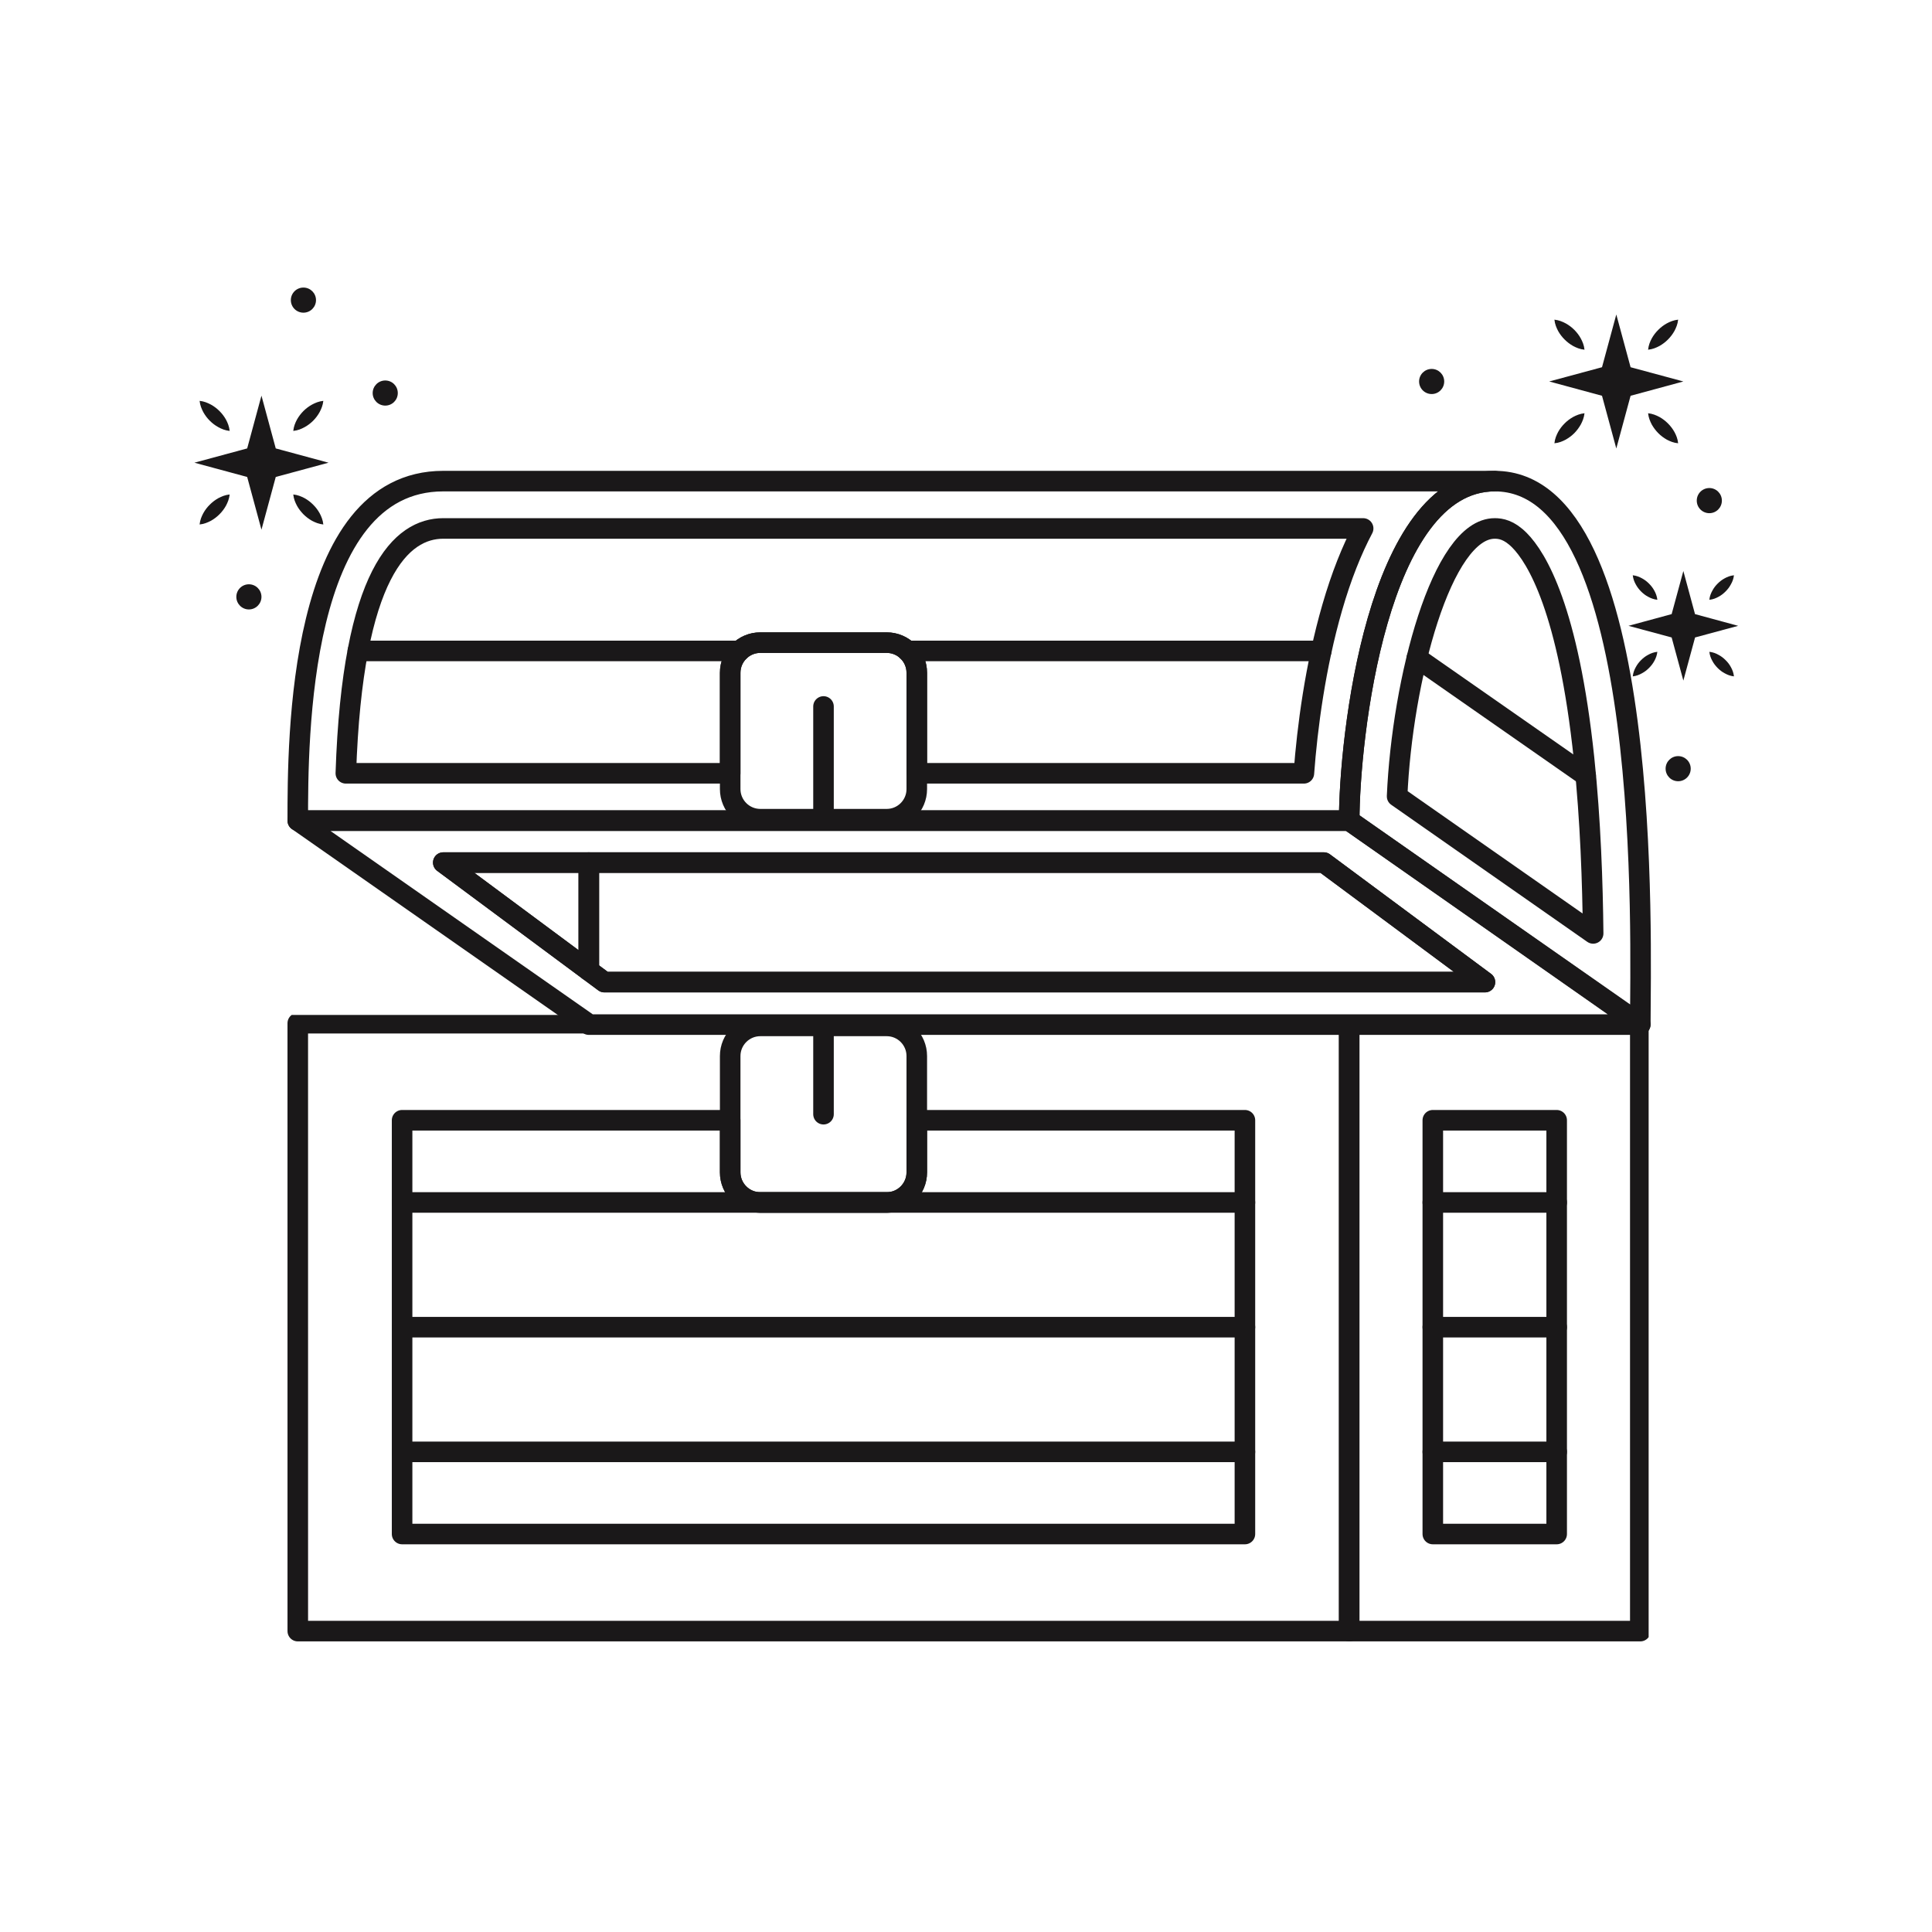<svg xmlns="http://www.w3.org/2000/svg" xmlns:xlink="http://www.w3.org/1999/xlink" width="500" zoomAndPan="magnify" viewBox="0 0 375 375" height="500" preserveAspectRatio="xMidYMid meet" version="1.0"><defs><clipPath id="63b409cf65"><path d="M 37.5 76 L 64 76 L 64 103 L 37.5 103 Z M 37.5 76 " clip-rule="nonzero"/></clipPath><clipPath id="3f00c7857e"><path d="M 56 55.773 L 62 55.773 L 62 61 L 56 61 Z M 56 55.773 " clip-rule="nonzero"/></clipPath><clipPath id="776bfb2741"><path d="M 316 110 L 337.5 110 L 337.5 133 L 316 133 Z M 316 110 " clip-rule="nonzero"/></clipPath><clipPath id="23019e54ae"><path d="M 55 197 L 263 197 L 263 319.023 L 55 319.023 Z M 55 197 " clip-rule="nonzero"/></clipPath><clipPath id="44dd7a5bf9"><path d="M 258 197 L 320 197 L 320 319.023 L 258 319.023 Z M 258 197 " clip-rule="nonzero"/></clipPath></defs><g clip-path="url(#63b409cf65)"><path fill="#1a1819" d="M 53.523 87.039 L 63.766 89.809 L 53.523 92.578 L 50.75 102.812 L 47.977 92.578 L 37.734 89.809 L 47.977 87.039 L 50.75 76.797 L 53.523 87.039 " fill-opacity="1" fill-rule="nonzero"/></g><path fill="#1a1819" d="M 44.578 95.977 C 44.48 96.852 44.191 97.531 43.855 98.168 C 43.504 98.793 43.086 99.336 42.598 99.824 C 42.109 100.312 41.562 100.734 40.938 101.086 C 40.305 101.414 39.621 101.711 38.742 101.801 C 38.836 100.926 39.121 100.246 39.461 99.609 C 39.809 98.984 40.23 98.43 40.723 97.953 C 41.203 97.465 41.754 97.043 42.383 96.691 C 43.016 96.363 43.699 96.066 44.578 95.977 " fill-opacity="1" fill-rule="nonzero"/><path fill="#1a1819" d="M 62.758 77.805 C 62.66 78.68 62.371 79.359 62.035 79.996 C 61.688 80.621 61.266 81.18 60.777 81.668 C 60.297 82.145 59.746 82.574 59.117 82.914 C 58.488 83.258 57.801 83.551 56.922 83.641 C 57.016 82.758 57.305 82.074 57.641 81.438 C 57.992 80.812 58.414 80.27 58.895 79.781 C 59.387 79.293 59.941 78.871 60.562 78.531 C 61.199 78.191 61.879 77.898 62.758 77.805 " fill-opacity="1" fill-rule="nonzero"/><path fill="#1a1819" d="M 56.922 95.977 C 57.801 96.066 58.48 96.363 59.117 96.691 C 59.746 97.043 60.297 97.465 60.777 97.953 C 61.266 98.43 61.688 98.984 62.039 99.609 C 62.379 100.246 62.664 100.926 62.758 101.801 C 61.875 101.711 61.195 101.414 60.562 101.086 C 59.934 100.734 59.387 100.312 58.895 99.824 C 58.418 99.336 57.992 98.793 57.645 98.168 C 57.309 97.531 57.016 96.852 56.922 95.977 " fill-opacity="1" fill-rule="nonzero"/><path fill="#1a1819" d="M 38.742 77.805 C 39.613 77.898 40.301 78.191 40.938 78.531 C 41.559 78.871 42.109 79.293 42.598 79.781 C 43.086 80.27 43.508 80.812 43.859 81.438 C 44.195 82.074 44.484 82.758 44.578 83.641 C 43.695 83.551 43.012 83.258 42.383 82.914 C 41.754 82.574 41.203 82.145 40.723 81.668 C 40.23 81.18 39.809 80.621 39.461 79.996 C 39.129 79.359 38.836 78.68 38.742 77.805 " fill-opacity="1" fill-rule="nonzero"/><g clip-path="url(#3f00c7857e)"><path fill="#1a1819" d="M 61.336 58.254 C 61.336 59.602 60.242 60.691 58.895 60.691 C 57.547 60.691 56.453 59.602 56.453 58.254 C 56.453 56.906 57.547 55.816 58.895 55.816 C 60.242 55.816 61.336 56.906 61.336 58.254 " fill-opacity="1" fill-rule="nonzero"/></g><path fill="#1a1819" d="M 77.211 76.293 C 77.211 77.637 76.129 78.727 74.777 78.727 C 73.438 78.727 72.336 77.637 72.336 76.293 C 72.336 74.945 73.438 73.852 74.777 73.852 C 76.129 73.852 77.211 74.945 77.211 76.293 " fill-opacity="1" fill-rule="nonzero"/><path fill="#1a1819" d="M 50.75 115.852 C 50.75 117.191 49.656 118.293 48.309 118.293 C 46.961 118.293 45.871 117.191 45.871 115.852 C 45.871 114.5 46.961 113.41 48.309 113.41 C 49.656 113.41 50.75 114.5 50.75 115.852 " fill-opacity="1" fill-rule="nonzero"/><path fill="#1a1819" d="M 316.496 71.277 L 326.738 74.043 L 316.496 76.82 L 313.723 87.051 L 310.949 76.82 L 300.699 74.043 L 310.949 71.277 L 313.723 61.043 L 316.496 71.277 " fill-opacity="1" fill-rule="nonzero"/><path fill="#1a1819" d="M 307.551 80.211 C 307.449 81.086 307.164 81.77 306.824 82.406 C 306.473 83.027 306.051 83.586 305.574 84.074 C 305.086 84.562 304.527 84.98 303.902 85.336 C 303.277 85.664 302.586 85.961 301.711 86.039 C 301.801 85.164 302.098 84.484 302.426 83.848 C 302.777 83.223 303.199 82.676 303.688 82.188 C 304.176 81.699 304.723 81.281 305.348 80.93 C 305.984 80.598 306.664 80.305 307.551 80.211 " fill-opacity="1" fill-rule="nonzero"/><path fill="#1a1819" d="M 325.727 62.043 C 325.633 62.922 325.34 63.605 325.008 64.238 C 324.656 64.863 324.238 65.414 323.746 65.902 C 323.27 66.387 322.715 66.809 322.09 67.16 C 321.453 67.496 320.77 67.789 319.895 67.879 C 319.984 67 320.27 66.316 320.609 65.68 C 320.953 65.055 321.383 64.508 321.871 64.023 C 322.352 63.539 322.906 63.113 323.531 62.766 C 324.168 62.43 324.852 62.141 325.727 62.043 " fill-opacity="1" fill-rule="nonzero"/><path fill="#1a1819" d="M 319.895 80.211 C 320.77 80.305 321.453 80.598 322.09 80.93 C 322.715 81.281 323.258 81.699 323.746 82.188 C 324.238 82.676 324.656 83.223 325.008 83.848 C 325.352 84.484 325.633 85.164 325.727 86.039 C 324.852 85.961 324.168 85.664 323.531 85.336 C 322.906 84.98 322.352 84.562 321.871 84.074 C 321.383 83.586 320.965 83.027 320.609 82.406 C 320.281 81.77 319.984 81.086 319.895 80.211 " fill-opacity="1" fill-rule="nonzero"/><path fill="#1a1819" d="M 301.711 62.043 C 302.586 62.141 303.27 62.43 303.902 62.766 C 304.527 63.113 305.086 63.535 305.574 64.023 C 306.051 64.508 306.484 65.055 306.824 65.68 C 307.164 66.316 307.461 67 307.551 67.879 C 306.664 67.789 305.984 67.496 305.348 67.16 C 304.723 66.809 304.176 66.387 303.688 65.898 C 303.199 65.414 302.777 64.863 302.426 64.238 C 302.098 63.605 301.801 62.922 301.711 62.043 " fill-opacity="1" fill-rule="nonzero"/><g clip-path="url(#776bfb2741)"><path fill="#1a1819" d="M 329 119.199 L 337.375 121.473 L 329.012 123.73 L 326.738 132.102 L 324.465 123.73 L 316.086 121.473 L 324.465 119.199 L 326.738 110.832 L 329 119.199 " fill-opacity="1" fill-rule="nonzero"/></g><path fill="#1a1819" d="M 321.691 126.516 C 321.609 127.23 321.383 127.785 321.102 128.297 C 320.816 128.82 320.465 129.262 320.066 129.66 C 319.668 130.059 319.223 130.41 318.703 130.684 C 318.191 130.965 317.633 131.203 316.918 131.285 C 316.996 130.559 317.223 130 317.508 129.488 C 317.781 128.969 318.133 128.523 318.531 128.125 C 318.93 127.73 319.371 127.379 319.895 127.105 C 320.406 126.82 320.977 126.594 321.691 126.516 " fill-opacity="1" fill-rule="nonzero"/><path fill="#1a1819" d="M 336.559 111.66 C 336.477 112.363 336.25 112.93 335.953 113.441 C 335.68 113.965 335.328 114.406 334.93 114.805 C 334.535 115.203 334.09 115.555 333.578 115.828 C 333.066 116.109 332.5 116.352 331.785 116.418 C 331.852 115.715 332.09 115.145 332.375 114.637 C 332.648 114.113 333 113.668 333.398 113.273 C 333.797 112.875 334.25 112.523 334.762 112.25 C 335.273 111.965 335.84 111.738 336.559 111.66 " fill-opacity="1" fill-rule="nonzero"/><path fill="#1a1819" d="M 331.785 126.516 C 332.5 126.594 333.066 126.82 333.566 127.105 C 334.09 127.379 334.535 127.73 334.93 128.125 C 335.34 128.523 335.691 128.969 335.965 129.488 C 336.25 130 336.477 130.559 336.559 131.285 C 335.84 131.203 335.273 130.965 334.762 130.684 C 334.238 130.41 333.797 130.059 333.398 129.66 C 333.012 129.262 332.648 128.82 332.375 128.297 C 332.09 127.785 331.863 127.23 331.785 126.516 " fill-opacity="1" fill-rule="nonzero"/><path fill="#1a1819" d="M 316.918 111.66 C 317.621 111.738 318.191 111.965 318.703 112.25 C 319.223 112.523 319.668 112.875 320.066 113.273 C 320.465 113.668 320.816 114.113 321.102 114.637 C 321.383 115.145 321.609 115.715 321.691 116.418 C 320.977 116.34 320.406 116.109 319.895 115.828 C 319.371 115.555 318.93 115.203 318.531 114.805 C 318.133 114.406 317.793 113.965 317.508 113.441 C 317.223 112.93 316.996 112.363 316.918 111.66 " fill-opacity="1" fill-rule="nonzero"/><path fill="#1a1819" d="M 328.168 149.195 C 328.168 150.547 327.078 151.637 325.727 151.637 C 324.383 151.637 323.293 150.547 323.293 149.195 C 323.293 147.852 324.383 146.762 325.727 146.762 C 327.078 146.762 328.168 147.852 328.168 149.195 " fill-opacity="1" fill-rule="nonzero"/><path fill="#1a1819" d="M 280.32 74.043 C 280.32 75.395 279.23 76.484 277.891 76.484 C 276.535 76.484 275.445 75.395 275.445 74.043 C 275.445 72.699 276.535 71.609 277.891 71.609 C 279.23 71.609 280.32 72.699 280.32 74.043 " fill-opacity="1" fill-rule="nonzero"/><path fill="#1a1819" d="M 334.215 97.168 C 334.215 98.52 333.125 99.609 331.785 99.609 C 330.43 99.609 329.34 98.52 329.34 97.168 C 329.34 95.816 330.43 94.727 331.785 94.727 C 333.125 94.727 334.215 95.816 334.215 97.168 " fill-opacity="1" fill-rule="nonzero"/><path stroke-linecap="round" transform="matrix(0.114, 0, 0, -0.114, -47.649, 447.354)" fill="none" stroke-linejoin="round" d="M 1172.705 3024.41 C 1101.697 3024.41 1018.007 2949.599 1006.802 2607.499 L 1661.203 2607.499 L 1661.203 2778.583 C 1661.203 2806.994 1684.196 2830.005 1712.517 2830.005 L 1927.706 2830.005 C 1955.992 2830.005 1978.917 2806.994 1978.917 2778.583 L 1978.917 2607.499 L 2637.991 2607.499 C 2643.697 2684.992 2657.513 2790.415 2686.212 2889.613 C 2701.713 2943.408 2719.585 2987.813 2738.901 3024.41 Z M 1172.705 3024.41 " stroke="#1a1819" stroke-width="35" stroke-opacity="1" stroke-miterlimit="10"/><path stroke-linecap="round" transform="matrix(0.114, 0, 0, -0.114, -47.649, 447.354)" fill="none" stroke-linejoin="round" d="M 2962.992 3104.999 L 1172.705 3104.999 C 924.968 3104.999 924.968 2663.805 924.968 2526.909 L 2715.152 2526.909 C 2715.152 2663.805 2761.551 3104.999 2962.958 3104.999 Z M 2962.992 3104.999 " stroke="#1a1819" stroke-width="35" stroke-opacity="1" stroke-miterlimit="10"/><g clip-path="url(#23019e54ae)"><path stroke-linecap="round" transform="matrix(0.114, 0, 0, -0.114, -47.649, 447.354)" fill="none" stroke-linejoin="round" d="M 2715.186 1146.985 L 925.002 1146.985 L 924.968 2181.988 L 2715.152 2181.988 Z M 2715.186 1146.985 " stroke="#1a1819" stroke-width="35" stroke-opacity="1" stroke-miterlimit="10"/></g><path stroke-linecap="round" transform="matrix(0.114, 0, 0, -0.114, -47.649, 447.354)" fill="none" stroke-linejoin="round" d="M 1978.917 2016.786 L 1978.917 1928.113 C 1978.917 1899.806 1955.992 1876.795 1927.706 1876.795 L 1712.517 1876.795 C 1684.196 1876.795 1661.203 1899.806 1661.203 1928.113 L 1661.203 2016.786 L 1102.591 2016.786 L 1102.591 1312.291 L 2537.597 1312.291 L 2537.597 2016.786 Z M 1978.917 2016.786 " stroke="#1a1819" stroke-width="35" stroke-opacity="1" stroke-miterlimit="10"/><path stroke-linecap="round" transform="matrix(0.114, 0, 0, -0.114, -47.649, 447.354)" fill="none" stroke-linejoin="round" d="M 3210.798 2179.615 L 2715.186 2526.909 L 925.002 2526.909 L 1420.511 2180.509 L 1420.511 2179.615 Z M 3210.798 2179.615 " stroke="#1a1819" stroke-width="35" stroke-opacity="1" stroke-miterlimit="10"/><g clip-path="url(#44dd7a5bf9)"><path stroke-linecap="round" transform="matrix(0.114, 0, 0, -0.114, -47.649, 447.354)" fill="none" stroke-linejoin="round" d="M 2715.186 1146.985 L 3210.798 1146.985 L 3210.798 2181.988 L 2715.186 2181.988 Z M 2715.186 1146.985 " stroke="#1a1819" stroke-width="35" stroke-opacity="1" stroke-miterlimit="10"/></g><path stroke-linecap="round" transform="matrix(0.114, 0, 0, -0.114, -47.649, 447.354)" fill="none" stroke-linejoin="round" d="M 2962.992 3104.999 C 2761.585 3104.999 2715.186 2663.805 2715.186 2526.909 L 3210.798 2180.509 C 3210.798 2317.405 3234.994 3104.999 2962.992 3104.999 Z M 2962.992 3104.999 " stroke="#1a1819" stroke-width="35" stroke-opacity="1" stroke-miterlimit="10"/><path stroke-linecap="round" transform="matrix(0.114, 0, 0, -0.114, -47.649, 447.354)" fill="none" stroke-linejoin="round" d="M 2946.288 2251.984 L 1447.01 2251.984 L 1172.705 2455.504 L 2671.983 2455.504 Z M 2946.288 2251.984 " stroke="#1a1819" stroke-width="35" stroke-opacity="1" stroke-miterlimit="10"/><path stroke-linecap="round" transform="matrix(0.114, 0, 0, -0.114, -47.649, 447.354)" fill="none" stroke-linejoin="round" d="M 1420.511 2455.504 L 1420.511 2271.589 L 1447.01 2251.984 L 2946.288 2251.984 L 2671.983 2455.504 Z M 1420.511 2455.504 " stroke="#1a1819" stroke-width="35" stroke-opacity="1" stroke-miterlimit="10"/><path stroke-linecap="round" transform="matrix(0.114, 0, 0, -0.114, -47.649, 447.354)" fill="none" stroke-linejoin="round" d="M 1420.511 2455.504 L 1172.705 2455.504 L 1420.511 2271.589 Z M 1420.511 2455.504 " stroke="#1a1819" stroke-width="35" stroke-opacity="1" stroke-miterlimit="10"/><path stroke-linecap="round" transform="matrix(0.114, 0, 0, -0.114, -47.649, 447.354)" fill="none" stroke-linejoin="round" d="M 2857.511 1312.291 L 3068.404 1312.291 L 3068.404 2016.786 L 2857.511 2016.786 Z M 2857.511 1312.291 " stroke="#1a1819" stroke-width="35" stroke-opacity="1" stroke-miterlimit="10"/><path stroke-linecap="round" transform="matrix(0.114, 0, 0, -0.114, -47.649, 447.354)" fill="none" stroke-linejoin="round" d="M 2796.711 2568.287 C 2805.303 2765.616 2872.496 3024.41 2962.992 3024.41 C 2973.303 3024.41 2987.394 3022.105 3005.095 3004.288 C 3034.687 2974.398 3088.304 2886.517 3115.009 2632.917 C 3126.111 2527.184 3129.617 2420.11 3130.51 2334.912 Z M 2796.711 2568.287 " stroke="#1a1819" stroke-width="35" stroke-opacity="1" stroke-miterlimit="10"/><path stroke-linecap="round" transform="matrix(0.114, 0, 0, -0.114, -47.649, 447.354)" fill="none" stroke-linejoin="round" d="M 1102.591 1876.795 L 2537.597 1876.795 " stroke="#1a1819" stroke-width="35" stroke-opacity="1" stroke-miterlimit="10"/><path stroke-linecap="round" transform="matrix(0.114, 0, 0, -0.114, -47.649, 447.354)" fill="none" stroke-linejoin="round" d="M 1102.591 1664.504 L 2537.597 1664.504 " stroke="#1a1819" stroke-width="35" stroke-opacity="1" stroke-miterlimit="10"/><path stroke-linecap="round" transform="matrix(0.114, 0, 0, -0.114, -47.649, 447.354)" fill="none" stroke-linejoin="round" d="M 1102.591 1452.213 L 2537.597 1452.213 " stroke="#1a1819" stroke-width="35" stroke-opacity="1" stroke-miterlimit="10"/><path stroke-linecap="round" transform="matrix(0.114, 0, 0, -0.114, -47.649, 447.354)" fill="none" stroke-linejoin="round" d="M 1962.797 2815.903 L 2667.687 2815.903 " stroke="#1a1819" stroke-width="35" stroke-opacity="1" stroke-miterlimit="10"/><path stroke-linecap="round" transform="matrix(0.114, 0, 0, -0.114, -47.649, 447.354)" fill="none" stroke-linejoin="round" d="M 1027.287 2815.903 L 1677.288 2815.903 " stroke="#1a1819" stroke-width="35" stroke-opacity="1" stroke-miterlimit="10"/><path stroke-linecap="round" transform="matrix(0.114, 0, 0, -0.114, -47.649, 447.354)" fill="none" stroke-linejoin="round" d="M 2857.511 1876.795 L 3068.404 1876.795 " stroke="#1a1819" stroke-width="35" stroke-opacity="1" stroke-miterlimit="10"/><path stroke-linecap="round" transform="matrix(0.114, 0, 0, -0.114, -47.649, 447.354)" fill="none" stroke-linejoin="round" d="M 2857.511 1664.504 L 3068.404 1664.504 " stroke="#1a1819" stroke-width="35" stroke-opacity="1" stroke-miterlimit="10"/><path stroke-linecap="round" transform="matrix(0.114, 0, 0, -0.114, -47.649, 447.354)" fill="none" stroke-linejoin="round" d="M 2857.511 1452.213 L 3068.404 1452.213 " stroke="#1a1819" stroke-width="35" stroke-opacity="1" stroke-miterlimit="10"/><path stroke-linecap="round" transform="matrix(0.114, 0, 0, -0.114, -47.649, 447.354)" fill="none" stroke-linejoin="round" d="M 2830.393 2804.105 L 3117.793 2603.612 " stroke="#1a1819" stroke-width="35" stroke-opacity="1" stroke-miterlimit="10"/><path stroke-linecap="round" transform="matrix(0.114, 0, 0, -0.114, -47.649, 447.354)" fill="none" stroke-linejoin="round" d="M 1978.917 1928.113 C 1978.917 1899.806 1955.992 1876.795 1927.706 1876.795 L 1712.517 1876.795 C 1684.196 1876.795 1661.203 1899.806 1661.203 1928.113 L 1661.203 2126.095 C 1661.203 2154.403 1684.196 2177.414 1712.517 2177.414 L 1927.706 2177.414 C 1955.992 2177.414 1978.917 2154.403 1978.917 2126.095 Z M 1978.917 1928.113 " stroke="#1a1819" stroke-width="35" stroke-opacity="1" stroke-miterlimit="10"/><path stroke-linecap="round" transform="matrix(0.114, 0, 0, -0.114, -47.649, 447.354)" fill="none" stroke-linejoin="round" d="M 1978.917 2580.704 C 1978.917 2552.397 1955.992 2529.386 1927.706 2529.386 L 1712.517 2529.386 C 1684.196 2529.386 1661.203 2552.397 1661.203 2580.704 L 1661.203 2778.583 C 1661.203 2806.994 1684.196 2830.005 1712.517 2830.005 L 1927.706 2830.005 C 1955.992 2830.005 1978.917 2806.994 1978.917 2778.583 Z M 1978.917 2580.704 " stroke="#1a1819" stroke-width="35" stroke-opacity="1" stroke-miterlimit="10"/><path stroke-linecap="round" transform="matrix(0.114, 0, 0, -0.114, -47.649, 447.354)" fill="none" stroke-linejoin="round" d="M 1820.094 2529.386 L 1820.094 2721.314 " stroke="#1a1819" stroke-width="35" stroke-opacity="1" stroke-miterlimit="10"/><path stroke-linecap="round" transform="matrix(0.114, 0, 0, -0.114, -47.649, 447.354)" fill="none" stroke-linejoin="round" d="M 1820.094 2177.414 L 1820.094 2027.104 " stroke="#1a1819" stroke-width="35" stroke-opacity="1" stroke-miterlimit="10"/></svg>